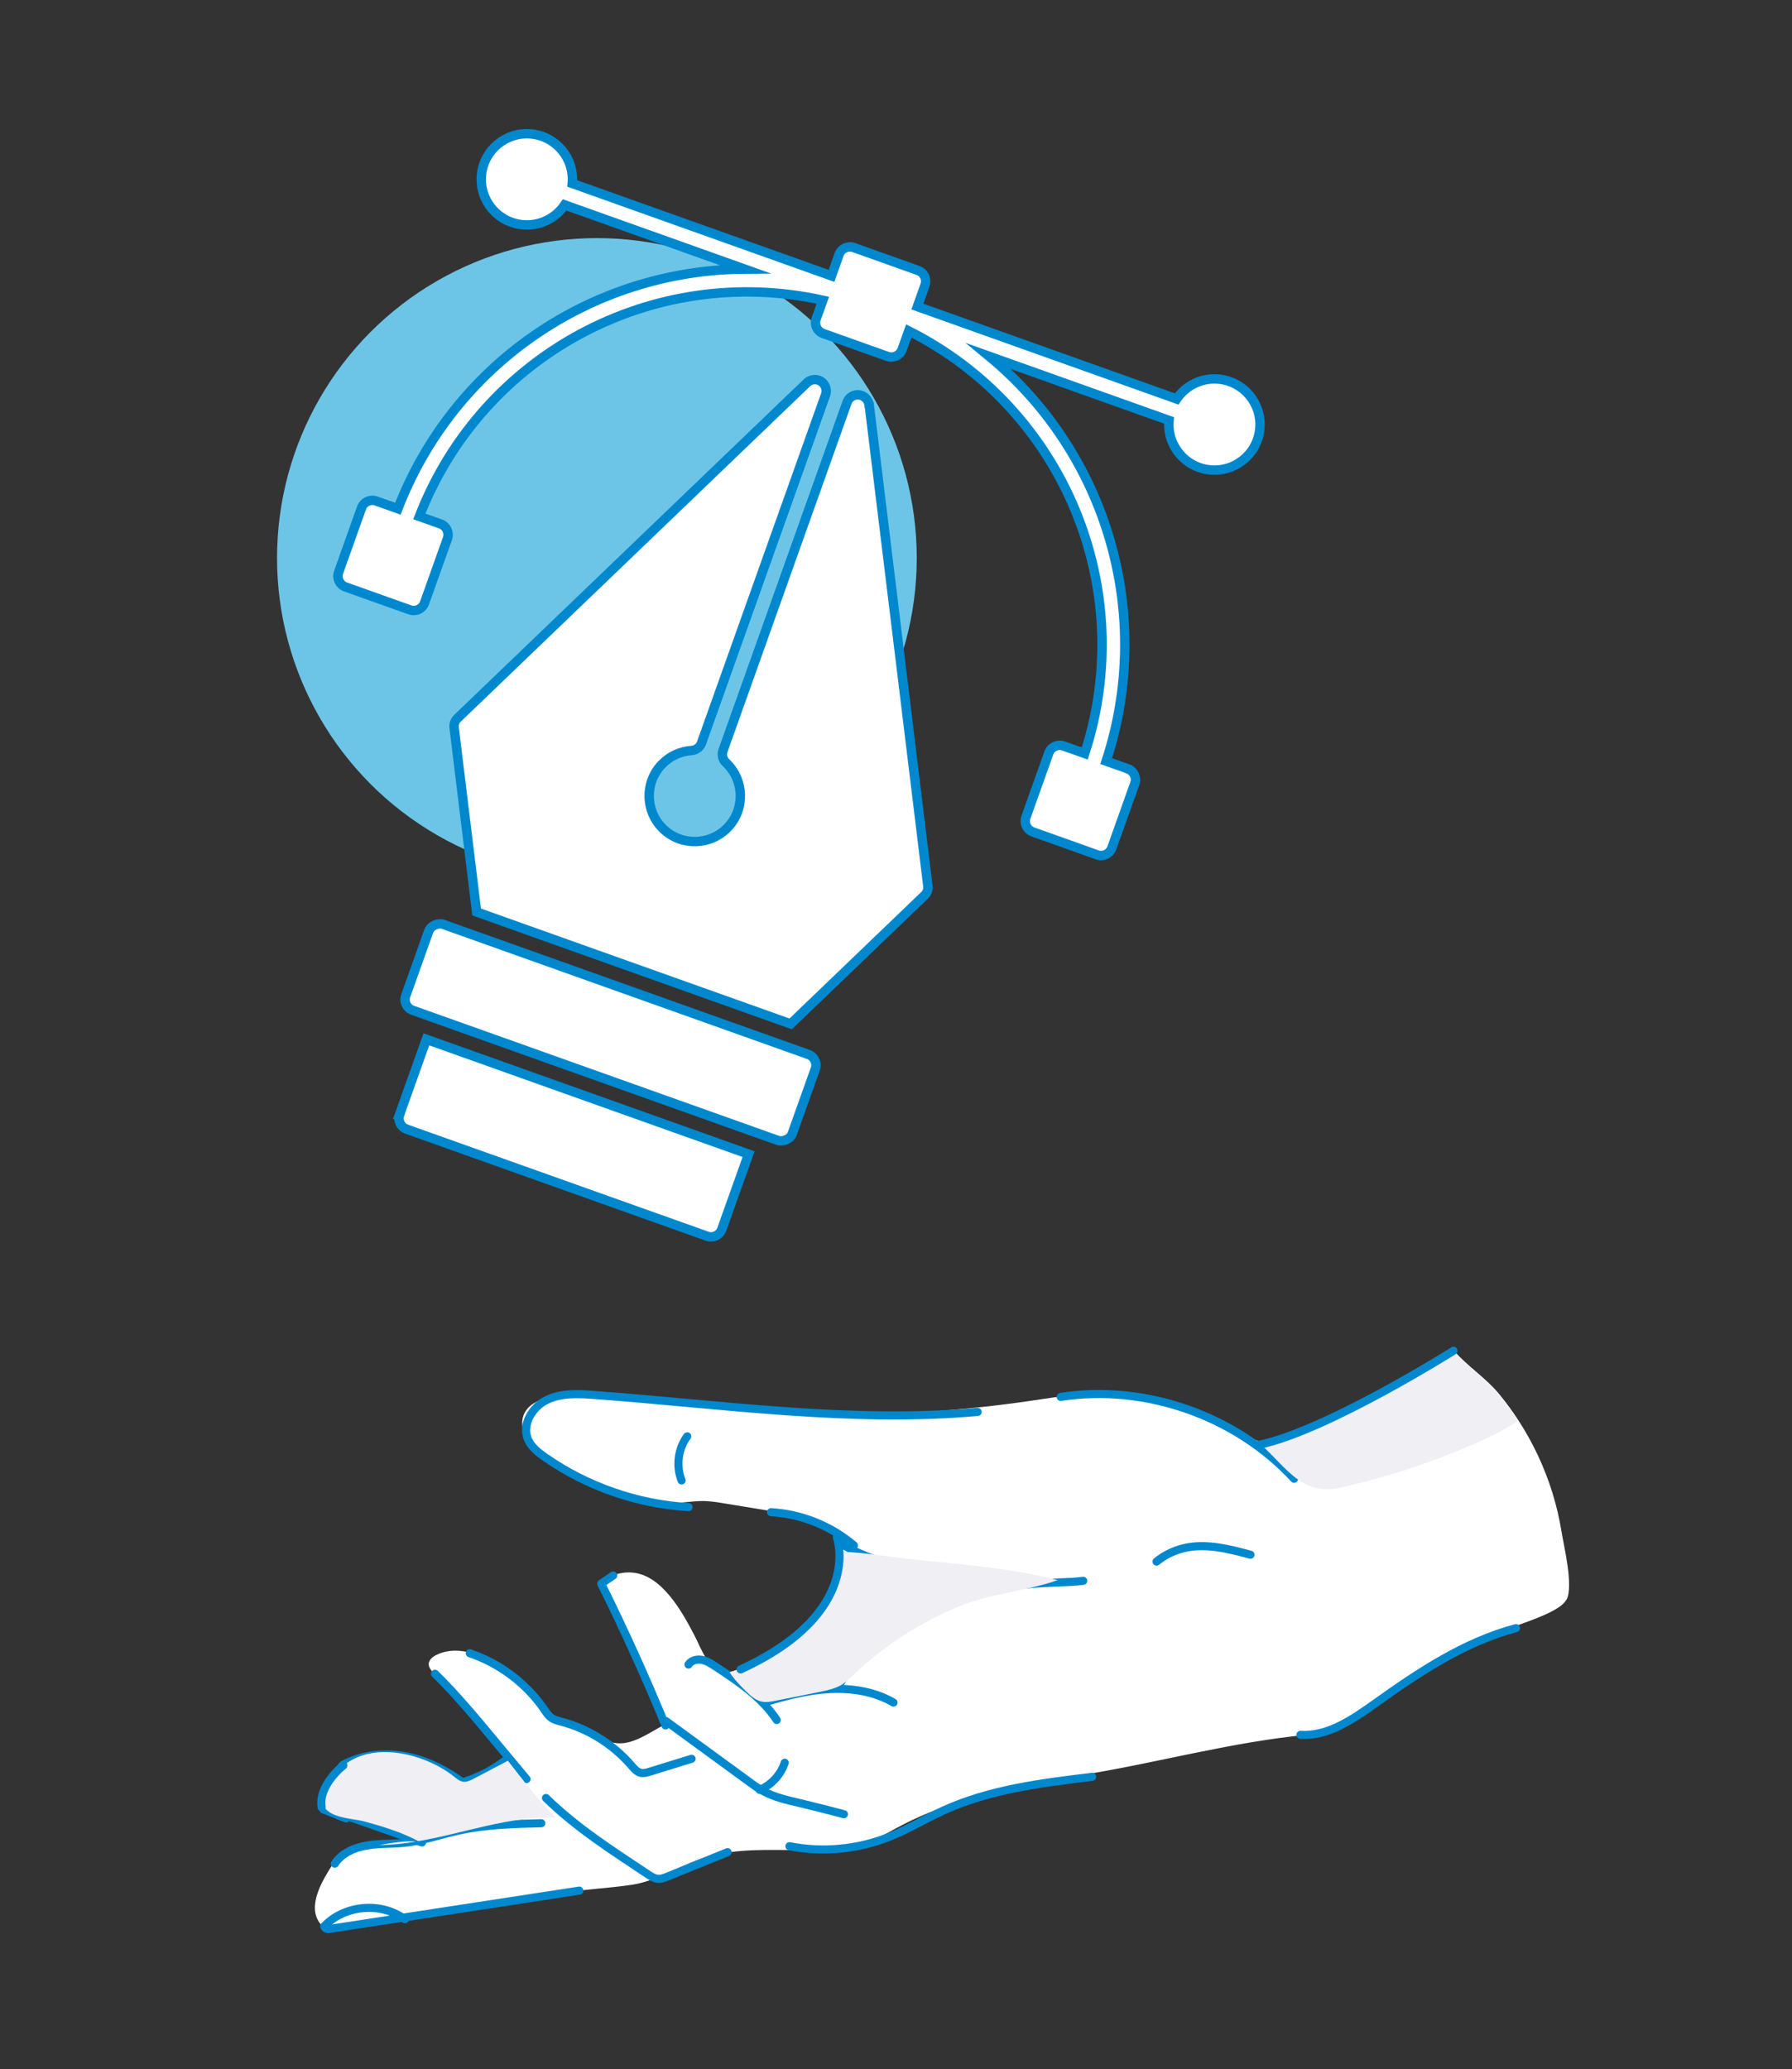 <?xml version="1.0" encoding="UTF-8"?>
<svg xmlns="http://www.w3.org/2000/svg" viewBox="0 0 190.43 219.83">
  <rect x="0" y="0" width="190.43" height="219.83" fill="#333333" stroke="none"/>
  <defs>
    <style>
      .cls-1 {
        fill: #f0eff4;
        mix-blend-mode: multiply;
      }

      .cls-2 {
        fill: #6cc5e7;
      }

      .cls-3, .cls-4 {
        fill: #fff;
      }

      .cls-5 {
        isolation: isolate;
      }

      .cls-6 {
        fill: none;
        stroke-linecap: round;
        stroke-linejoin: round;
        stroke-width: .86px;
      }

      .cls-6, .cls-4 {
        stroke: #0088ce;
      }

      .cls-4 {
        stroke-miterlimit: 10;
      }
    </style>
  </defs>
  <g class="cls-5">
    <g id="Layer_1">
      <g>
        <g>
          <path class="cls-3" d="M166.43,170c-.82,1.53-6.12,2.86-7.8,3.7-2.52,1.25-4.97,2.61-7.36,4.08-3.7,2.28-7.73,6.11-12.23,6.53-8.08.76-15.72,2.91-23.67,4.22-6.91,1.16-13.84,2.3-20.12,5.71-.9.48-1.78,1.01-2.73,1.35-5.76,2.07-12.29-.13-18.23,1.98-2.34.83-4.61,2.3-7.09,2.68-2.36.36-4.85.47-7.26.84-5.49.84-10.98,1.68-16.48,2.52-1.96.3-8.34,2.25-9.48.72-1.36-1.85.29-4.53,1.29-6.12.97-1.53,1.87-1.82,3.5-1.96.34-.03.86-.12,1.47-.22h.05c1.29-.22,2.94-.49,3.92-.36h.02c.24.03.44.08.58.16-.12-.07-.22-.14-.35-.2,0,0,0,0-.02,0-1.78-.95-3.76-1.55-5.69-2.08-1.23-.34-3.97-.33-4.43-1.86-.39-1.29,1.36-3.42,2.25-4.14,3.24-2.6,8.7-1.14,11.66,1.22.29.23.59.49.97.55.4.05.78-.14,1.15-.33,1.2-.63,2.41-1.26,3.61-1.9.05-.03.09-.05.15-.08-2.69-3.1-5.38-6.18-8.08-9.28-.23-.28-.49-.59-.47-.96.03-.41.39-.71.75-.9,1.91-1,4.28-.31,6.16.77,2.1,1.21,3.94,2.86,5.35,4.84.31.44.62.91,1.09,1.17.36.21.78.27,1.19.35,1.29.27,2.54.79,3.65,1.53,2.61,1.77,4.72-.22,7.23-1.47-1.5-2.58-2.88-5.23-4.1-7.96-.28-.64-2.78-6.85-3.07-6.85.91-.84,2.17-1.28,3.41-1.16,3.12.27,5.27,4.16,6.56,6.64.77,1.45,1.52,4.01,3.58,3.92.07,0,.14,0,.2-.02.51-.07.99-.32,1.46-.56,2.67-1.4,5.41-2.85,7.45-5.06,1.51-1.62,3.14-4.69,2.88-7.17-.13-1.19-.69-2.25-1.92-2.94-1.1-.62-2.38-.84-3.62-1.04-2.28-.38-4.55-.75-6.82-1.12-.86-.15-1.73-.28-2.6-.25-1.85.07-3.27.48-5.06.04-1.65-.41-3.41-.83-5.04-1.37-2.74-.9-8.42-3.18-8.78-6.62-.5-4.87,10.29-3.35,12.9-2.93,13.37,2.12,27.07,2.22,40.48.32,4.1-.59,8.33-1.38,12.48-.74,3.85.6,7.6,2.32,10.96,4.23.04.03.09.05.14.08.35.21.72.41,1.09.56.27.11.55.19.84.21.52.03,1.03-.13,1.52-.28,6.64-2.16,12.94-5.37,18.58-9.49,1.46,1.7,3.41,2.9,4.86,4.68.72.88,1.39,1.79,2,2.74.78,1.19,1.47,2.44,2.07,3.72,1.21,2.57,2.06,5.31,2.51,8.11.25,1.54,1.29,5.78.53,7.22Z"/>
          <g>
            <path class="cls-6" d="M89.68,192.76c-1.58-.42-3.17-.82-4.76-1.2-1.28-.3-2.58-.59-3.74-1.21-.6-.32-1.15-.72-1.69-1.12-2.91-2.12-5.82-4.25-8.73-6.37"/>
            <path class="cls-6" d="M80.73,190.18c1.24-.53,2.24-1.61,2.66-2.89"/>
            <path class="cls-6" d="M82.54,182.75c-1.6-2.43-4.1-4.1-6.53-5.7-.44-.29-.9-.59-1.43-.69-.52-.1-1.13.05-1.42.5"/>
            <path class="cls-6" d="M89.18,179.06c1.43-2.69,3.92-4.59,6.49-6.22,8.58-5.45,16.44-4.41,19.44-4.88"/>
            <path class="cls-6" d="M122.9,165.92c.86-.7,1.88-1.19,2.95-1.44,2.32-.53,4.73.09,7.03.71"/>
            <path class="cls-6" d="M94.95,180.9c-2.04-1.19-4.48-1.56-6.84-1.43-2.36.13-4.67.75-6.93,1.42,1.2-1.79,2.85-3.27,4.75-4.28"/>
            <path class="cls-6" d="M90.74,164.2c-2.45-2.09-5.6-3.35-8.81-3.53"/>
            <path class="cls-6" d="M72.43,157.3c-.61-1.53-.38-3.37.6-4.69"/>
            <path class="cls-6" d="M70.72,183.33c-2.1-5.1-4.38-10.13-6.83-15.07.42-.29.85-.57,1.27-.86"/>
            <path class="cls-6" d="M73.49,186.87c-1.48.46-2.95.91-4.43,1.37-.31.1-.64.19-.95.13-.43-.09-.74-.46-1.03-.8-1.93-2.23-4.54-3.87-7.39-4.63-.37-.1-.75-.19-1.07-.4-.34-.23-.57-.59-.8-.93-1.91-2.76-4.72-4.88-7.9-5.95"/>
            <path class="cls-6" d="M77.32,196.79c-2.12.86-4.24,1.73-6.37,2.59-.35.14-.71.29-1.09.24-.35-.04-.65-.24-.95-.43-3.95-2.63-7.67-5-10.89-8.15"/>
            <path class="cls-6" d="M55.95,189.03c-1.16-1.39-2.32-2.79-3.48-4.18-2-2.41-4.01-4.82-6.24-7.01"/>
            <path class="cls-6" d="M57.52,193.72c-2.93.07-5.88.15-8.74.77-1.94.42-3.83,1.1-5.8,1.31-1.33.14-2.69.06-4.01.29-1.32.22-2.67.81-3.39,1.93"/>
            <path class="cls-6" d="M50.59,190.55c-1.92-1.69-4.15-3.09-6.62-3.75s-5.21-.52-7.47.69c-.19.1-.36.4-.16.47"/>
            <path class="cls-6" d="M61.56,200.88c-8.88,1.36-17.75,2.72-26.63,4.08"/>
            <path class="cls-6" d="M44.85,195.76c-2.77-.97-5.55-1.95-8.32-2.92"/>
            <path class="cls-6" d="M49.11,189.38c1.79-.53,3.47-1.42,4.92-2.6"/>
            <path class="cls-6" d="M42.07,194.33c-1.72-2.29-5.06-3.2-7.7-2.08.8.32,1.6.64,2.4.96"/>
            <path class="cls-6" d="M43.02,203.92c-2.52-1.87-6.41-1.53-8.57.75.07.23.36.36.57.26"/>
            <path class="cls-6" d="M83.89,196.16c3.5.69,7.2.35,10.52-.96,2.02-.8,3.89-1.95,5.88-2.85,4.93-2.24,10.4-2.91,15.77-3.56"/>
            <path class="cls-6" d="M138.19,184.33c2.93.18,5.55-1.64,7.94-3.34,4.63-3.31,9.47-6.54,14.97-8"/>
            <path class="cls-6" d="M99.91,166.52c-3.58.29-7.24-.56-10.32-2.38"/>
            <path class="cls-6" d="M137.52,157.12c-6.18-6.71-15.79-10.08-24.8-8.7"/>
            <path class="cls-6" d="M73.17,160.13c-5.45-.32-10.8-2.19-15.27-5.31-.73-.51-1.47-1.1-1.81-1.92-.65-1.58.5-3.44,2.04-4.17s3.33-.64,5.04-.51c13.57,1,27.17,3,40.72,1.8"/>
          </g>
          <g>
            <path class="cls-1" d="M161.33,150.94c-1.48,1.02-3.14,1.82-4.79,2.53-4.56,1.98-9.31,3.53-14.17,4.61-4.26.96-5.93-2.63-8.85-5,.27.11.55.19.84.21.52.03,1.03-.13,1.52-.28,6.64-2.16,12.94-5.37,18.58-9.49,1.46,1.7,3.41,2.9,4.86,4.68.72.88,1.39,1.79,2,2.74Z"/>
            <path class="cls-1" d="M112.44,167.88c-3.5,1.22-7.28,1.42-10.79,2.91-4.02,1.69-7.72,4.1-10.89,7.1-.45.43-.89.87-1.43,1.18-.63.35-1.36.51-2.07.66-1.61.33-3.22.66-4.83.97-.48.1-.98.2-1.47.1-.7-.15-1.25-.67-1.76-1.17-.59-.59-1.22-1.24-1.67-1.96.51-.07.99-.32,1.46-.56,2.67-1.4,5.41-2.85,7.45-5.06,1.51-1.62,3.14-4.69,2.88-7.17,1.5.02,3.01.21,4.48.41,6.08.83,12.73,1.06,18.63,2.6Z"/>
            <path class="cls-1" d="M44.23,195.67c-1.3.22-2.6.36-3.92.36,1.29-.22,2.94-.49,3.92-.36Z"/>
            <path class="cls-1" d="M59.06,193.13c-4.93-.19-9.73,1.66-14.59,2.49,0,0,0,0-.02,0-1.78-.95-3.76-1.55-5.69-2.08-1.23-.34-3.97-.33-4.43-1.86-.39-1.29,1.36-3.42,2.25-4.14,3.24-2.6,8.7-1.14,11.66,1.22.29.23.59.49.97.55.4.05.78-.14,1.15-.33,1.2-.63,2.41-1.26,3.61-1.9,1.63,2.06,3.22,4.22,5.1,6.04Z"/>
          </g>
        </g>
        <path class="cls-6" d="M154.46,143.52s-13.53,8.52-20.66,9.99"/>
        <path class="cls-6" d="M88.93,163.35s2.94,7.98-10.23,14.03"/>
        <path class="cls-6" d="M36.49,187.58s-2.69,2.08-2.31,4.45"/>
      </g>
      <circle class="cls-2" cx="63.43" cy="59.29" r="33.99"/>
      <g id="Pentool">
        <path class="cls-4" d="M119.86,81.69l-2.31-.82c5.09-15.54.15-32.61-12.45-43.02l19.13,6.82c-.24,2.67,1.73,5.02,4.39,5.26,2.67.24,5.02-1.73,5.26-4.39.24-2.67-1.73-5.02-4.39-5.26-1.76-.16-3.46.65-4.45,2.11l-27.55-9.82.81-2.28c.22-.63-.1-1.32-.73-1.55l-6.85-2.44c-.63-.22-1.32.1-1.55.73l-.81,2.28-27.55-9.82c.24-2.67-1.73-5.02-4.39-5.26-2.67-.24-5.02,1.73-5.26,4.39-.24,2.67,1.73,5.02,4.39,5.26,1.76.16,3.46-.65,4.45-2.11l19.13,6.82c-16.35.1-30.97,10.2-36.85,25.46l-2.31-.82c-.63-.22-1.32.1-1.55.73l-2.44,6.85c-.22.63.1,1.32.73,1.55l6.85,2.44c.63.22,1.32-.1,1.55-.73l2.44-6.85c.22-.63-.1-1.32-.73-1.55l-2.26-.8c6.66-17.19,24.87-26.95,42.88-22.97l-.71,1.98c-.22.63.1,1.32.73,1.55l6.85,2.44c.63.22,1.32-.1,1.55-.73l.71-1.98c16.47,8.3,24.41,27.37,18.7,44.9l-2.26-.8c-.63-.22-1.32.1-1.55.73l-2.44,6.85c-.22.63.1,1.32.73,1.55l6.85,2.44c.63.22,1.32-.1,1.55-.73l2.44-6.85c.22-.63-.1-1.32-.73-1.55Z"/>
        <path class="cls-4" d="M92.35,43.02c-.08-.66-.68-1.14-1.35-1.06-.46.06-.84.36-.99.8l-13.18,36.99c-.16.45-.04.95.31,1.28,1.95,1.83,2.06,4.9.23,6.85-1.83,1.95-4.9,2.06-6.85.23-1.95-1.83-2.06-4.9-.23-6.85.84-.9,1.99-1.44,3.21-1.52.48-.04.89-.35,1.05-.8l13.18-36.99c.22-.63-.1-1.32-.73-1.55-.43-.15-.91-.05-1.25.27l-37.13,35.64c-.28.26-.41.64-.36,1.02l2.39,19.57,33.37,11.89,14.22-13.65c.28-.26.41-.64.36-1.02l-6.23-51.09Z"/>
        <rect class="cls-4" x="60.03" y="87.88" width="9.69" height="43.61" rx="1.21" ry="1.21" transform="translate(-60.22 133.99) rotate(-70.39)"/>
        <path class="cls-4" d="M42.47,118.42c-.22.63.1,1.32.73,1.55l31.95,11.38c.63.22,1.32-.1,1.55-.73l2.85-7.99-34.24-12.2-2.85,7.99Z"/>
      </g>
    </g>
  </g>
</svg>